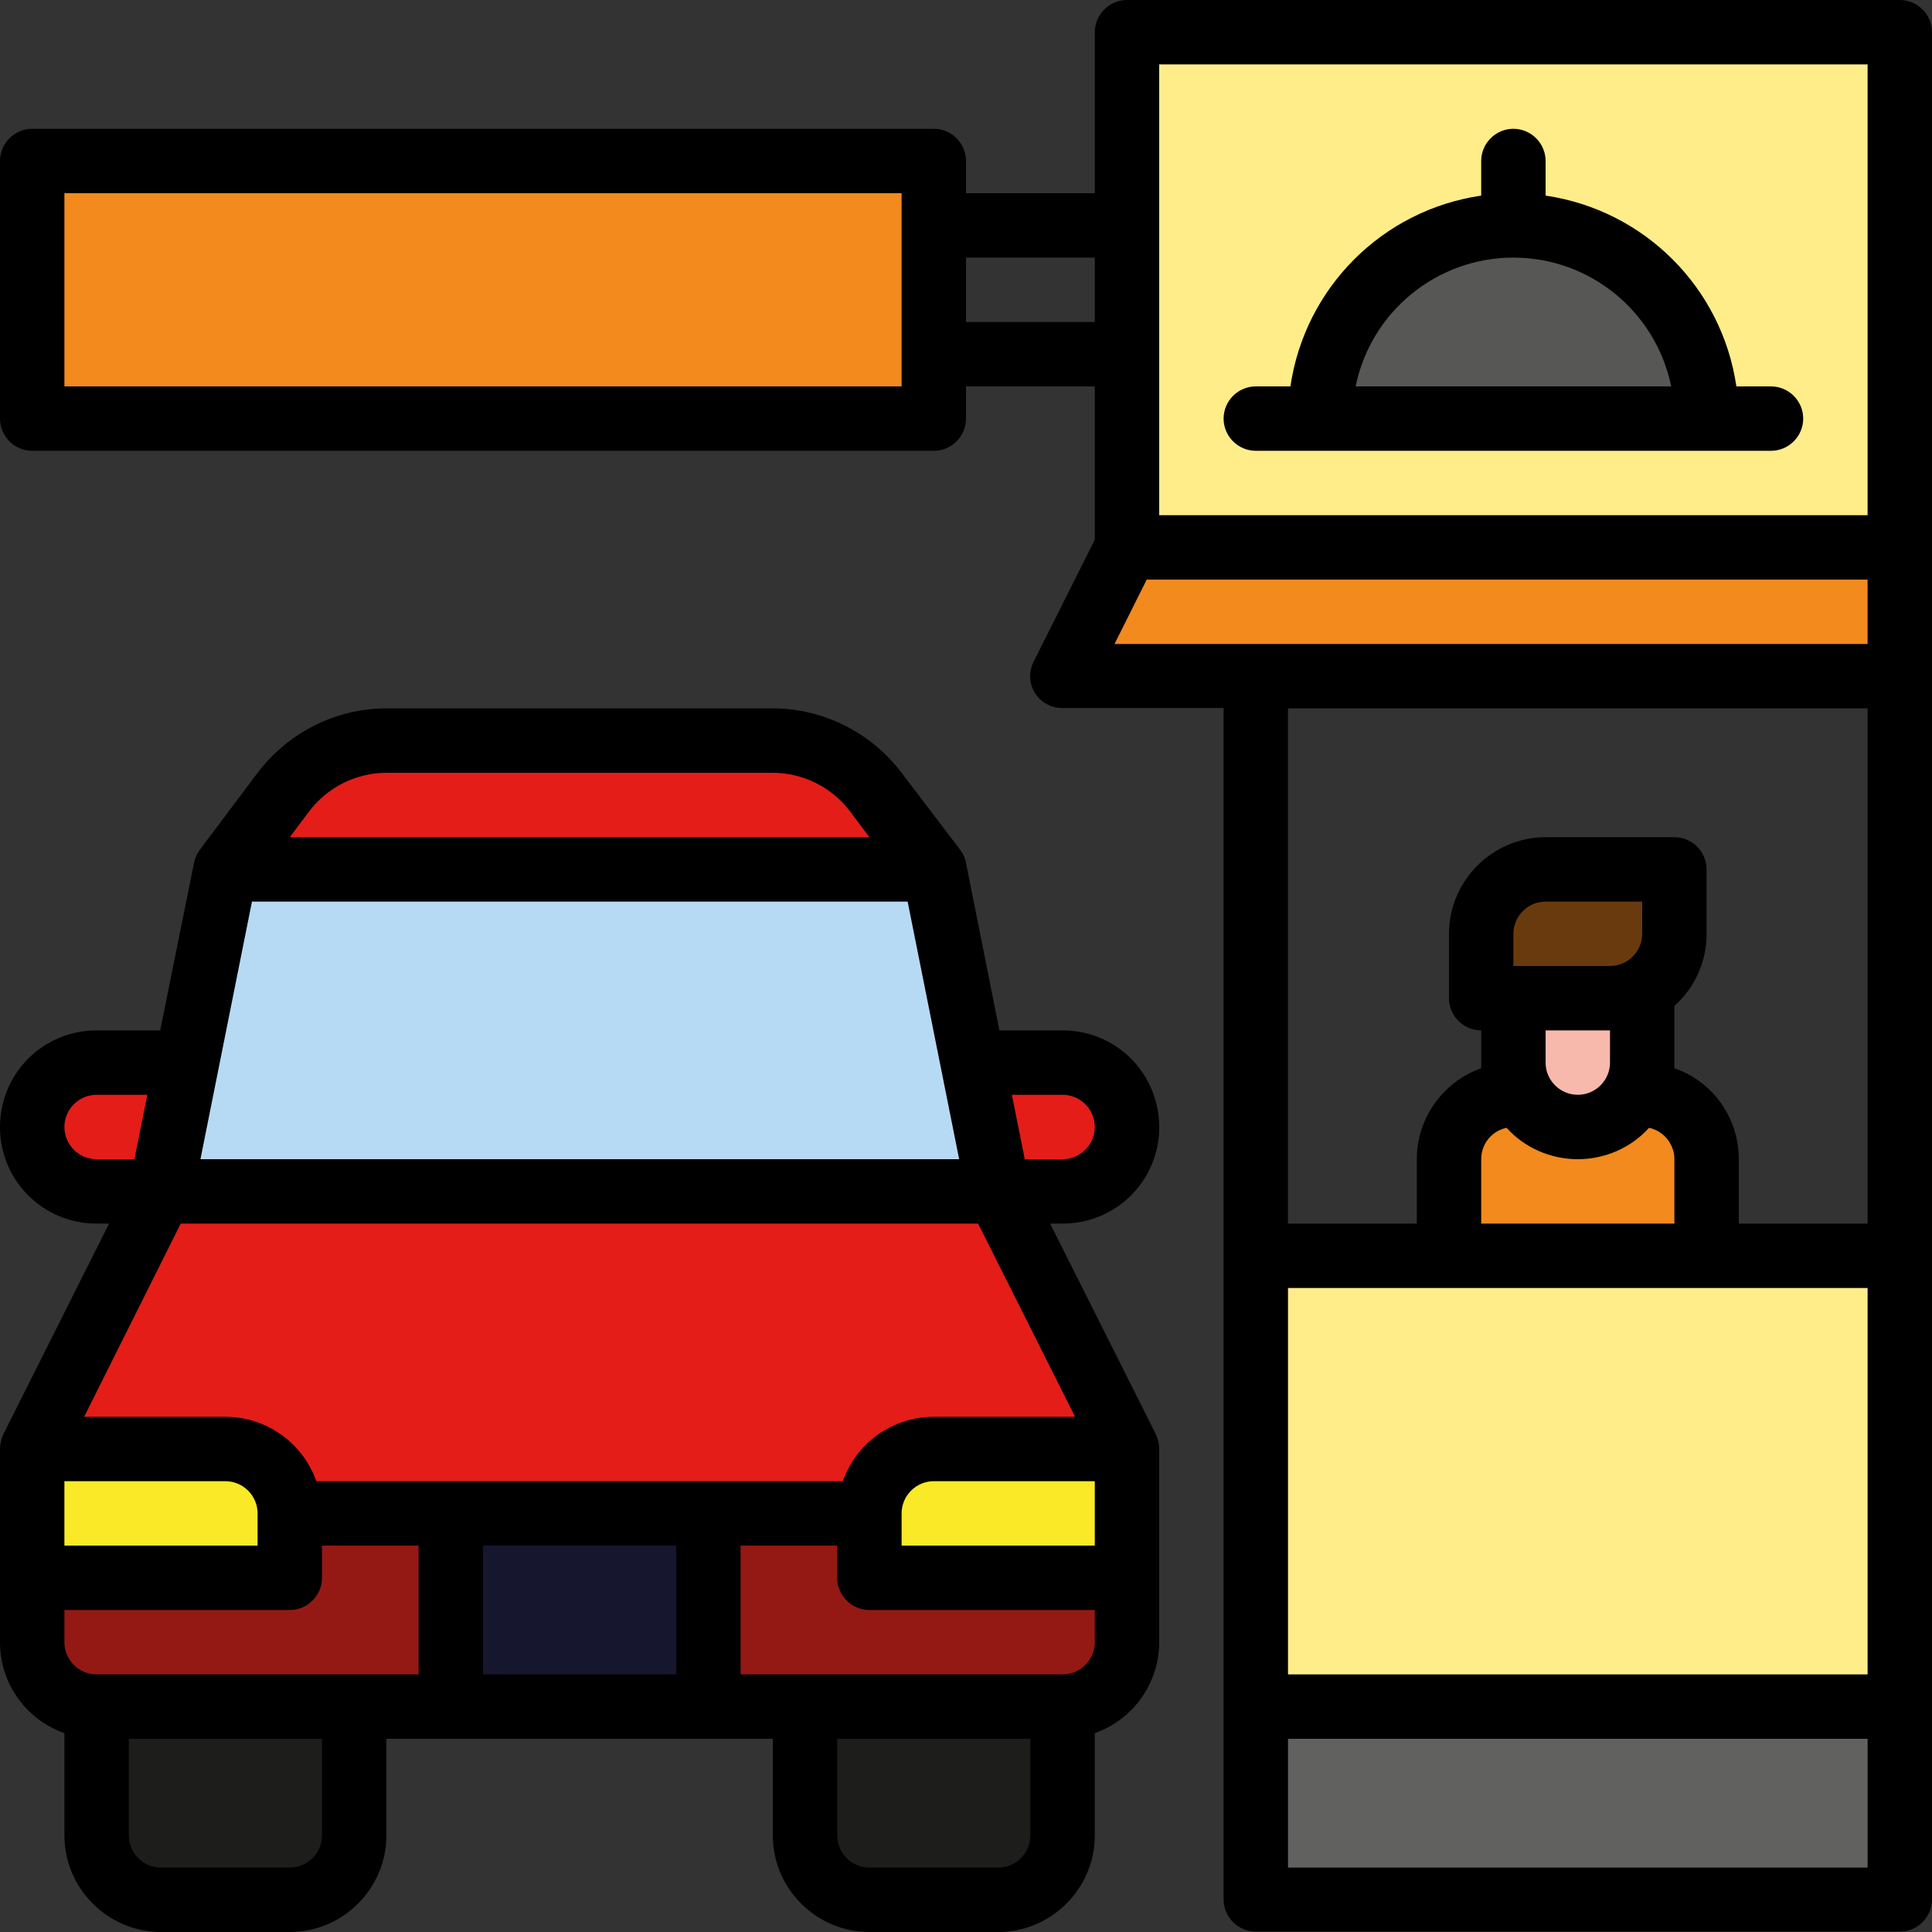 <?xml version="1.0" encoding="utf-8"?>
<!-- Generator: Adobe Illustrator 28.0.0, SVG Export Plug-In . SVG Version: 6.00 Build 0)  -->
<svg version="1.1" id="Ebene_1" xmlns="http://www.w3.org/2000/svg" xmlns:xlink="http://www.w3.org/1999/xlink" x="0px" y="0px"
	 viewBox="0 0 480 480" style="enable-background:new 0 0 480 480;" xml:space="preserve">
<rect x="0" y="0" width="480" height="480" fill="#333333" stroke="none"/>
<polygon style="fill:#F28A1E;" points="4.1,37.7 230.1,40 230.7,101.5 3.5,105 "/>
<polygon style="fill:#616160;" points="468.9,429.3 469.5,472 310.3,472.6 305.6,424.6 471.2,423.4 "/>
<polygon style="fill:#FFED8A;" points="279.8,9.6 279.8,11.9 280.4,135.4 473.6,135.4 471.8,6.1 "/>
<polygon style="fill:#FFED8A;" points="311.4,311 471.2,314 473.6,424 315.5,424 "/>
<polygon style="fill:#575756;" points="374.7,52.3 405.7,65.2 426.8,101.5 331.3,105.6 331.9,79.2 "/>
<polygon style="fill:#F9E927;" points="10.6,360.2 64.4,362.6 70.3,392.4 10,393 "/>
<polygon style="fill:#E41D19;" points="86.1,184 204.9,181.1 228.3,211 55,216.2 "/>
<polygon style="fill:#E41D19;" points="39.2,296.4 245.3,294.1 277.5,360.2 227.1,359.6 210.8,371.9 77.3,374.3 51,358.5 12.9,359 
	"/>
<polygon style="fill:#E41D19;" points="10,264.8 45.7,263 36.3,296.4 9.4,292.3 "/>
<polygon style="fill:#941914;" points="10,393 11.1,417.6 28.1,422.9 111.2,427 111.2,379.5 67.9,380.7 64.4,391.2 8.8,388.3 "/>
<polygon style="fill:#941914;" points="178,377.8 179.7,427 268.7,426.4 281.6,394.2 220.1,391.8 210.8,376 "/>
<polygon style="fill:#1D1D1B;" points="200.2,429.3 200.2,460.9 217.8,473.8 251.1,472.6 264,462.7 260.5,424.6 "/>
<polygon style="fill:#1D1D1B;" points="89.6,428.7 89.5,431 87.8,464.4 65.6,475.5 25.8,467.3 24,424 89.6,422.9 "/>
<polygon style="fill:#16162F;" points="111.2,379.5 111.2,381.9 111.2,427 176.2,427.5 175.6,377.8 "/>
<polygon style="fill:#693A0E;" points="412.7,218 412.7,237.3 400.4,249 369.4,249 369.4,221.5 "/>
<polygon style="fill:#F7B9AB;" points="375.2,249 378.2,273.6 387,281.8 406.3,273 409.2,249 "/>
<polygon style="fill:#F28A1E;" points="282.8,134.9 267,166.5 471.8,167.6 471.8,132.5 "/>
<polygon style="fill:#E41D19;" points="240.6,264.2 253.5,296.4 278.1,290 276.9,267.1 "/>
<polygon style="fill:#F28A1E;" points="366.5,271.8 357.7,292.3 361.2,308.1 427.3,311 422.7,281.8 411,271.8 397.5,278.3 
	383.4,274.2 "/>
<polygon style="fill:#B7DAF4;" points="57.4,218.6 229.5,215 245.3,294.1 43.9,296.4 "/>
<polygon style="fill:#F9E927;" points="277.5,360.2 227.1,359.6 218.4,376 220.1,391.8 271.6,391.8 "/>
<path d="M472,0H280c-4.4,0-8,3.6-8,8v40h-32v-8c0-4.4-3.6-8-8-8H8c-4.4,0-8,3.6-8,8v64c0,4.4,3.6,8,8,8h224c4.4,0,8-3.6,8-8v-8h32
	v38.1l-15.2,30.3c-2,4-0.4,8.8,3.6,10.7c1.1,0.6,2.3,0.8,3.6,0.8h40v296c0,4.4,3.6,8,8,8h160c4.4,0,8-3.6,8-8V8
	C480,3.6,476.4,0,472,0z M224,96H16V48h208V96z M272,80h-32V64h32V80z M464,464H320v-32h144V464z M464,416H320v-96h144V416z
	 M376,240v-8c0-4.4,3.6-8,8-8h24v8c0,4.4-3.6,8-8,8H376z M400,256v8c0,4.4-3.6,8-8,8s-8-3.6-8-8v-8H400z M392,288
	c6.7,0,13.2-2.8,17.7-7.8c3.7,0.8,6.3,4.1,6.3,7.8v16h-48v-16c0-3.8,2.6-7,6.3-7.8C378.8,285.2,385.3,288,392,288z M464,304h-32v-16
	c0-10.2-6.4-19.3-16-22.6c0-0.5,0-0.9,0-1.4v-14.1c5.1-4.5,8-11,8-17.9v-16c0-4.4-3.6-8-8-8h-32c-13.2,0-24,10.8-24,24v16
	c0,4.4,3.6,8,8,8v8c0,0.5,0,0.9,0,1.4c-9.6,3.4-16,12.5-16,22.6v16h-32V176h144V304z M464,160H276.9l8-16H464V160z M464,128H288V16
	h176V128z"/>
<path d="M312,112h128c4.4,0,8-3.6,8-8s-3.6-8-8-8h-8.6c-3.6-24.6-22.9-43.8-47.4-47.4V40c0-4.4-3.6-8-8-8s-8,3.6-8,8v8.6
	c-24.6,3.6-43.8,22.9-47.4,47.4H312c-4.4,0-8,3.6-8,8S307.6,112,312,112z M376,64c19,0,35.4,13.4,39.2,32h-78.4
	C340.6,77.4,357,64,376,64z"/>
<path d="M281,297c9.4-9.4,9.3-24.6,0-34c-4.5-4.5-10.6-7-16.9-7h-15.8l-8.3-41.6c-0.2-1.2-0.7-2.3-1.4-3.2L224,192
	c-7.6-10-19.4-16-32-16H96c-12.6,0-24.4,6-32,16l-14.4,19.2c-0.7,1-1.2,2.1-1.4,3.2L39.8,256H24c-13.3,0-24,10.7-24,24
	s10.7,24,24,24h3.1L0.8,356.4C0.3,357.5,0,358.8,0,360v48c0,10.2,6.4,19.2,16,22.6V456c0,13.2,10.8,24,24,24h32
	c13.2,0,24-10.8,24-24v-24h96v24c0,13.2,10.8,24,24,24h32c13.2,0,24-10.8,24-24v-25.4c9.6-3.4,16-12.5,16-22.6v-48
	c0-1.2-0.3-2.5-0.8-3.6L260.9,304h3.1C270.4,304,276.5,301.5,281,297z M76.8,201.6c4.5-6,11.7-9.6,19.2-9.6h96
	c7.5,0,14.7,3.6,19.2,9.6l4.8,6.4H72L76.8,201.6z M62.6,224h162.9l12.8,64H49.8L62.6,224z M24,288c-4.4,0-8-3.6-8-8s3.6-8,8-8h12.6
	l-3.2,16H24z M16,368h40c4.4,0,8,3.6,8,8v8H16V368z M80,456c0,4.4-3.6,8-8,8H40c-4.4,0-8-3.6-8-8v-24h48V456z M104,416H24
	c-4.4,0-8-3.6-8-8v-8h56c4.4,0,8-3.6,8-8v-8h24V416z M168,416h-48v-32h48V416z M256,456c0,4.4-3.6,8-8,8h-32c-4.4,0-8-3.6-8-8v-24
	h48V456z M272,408c0,4.4-3.6,8-8,8h-80v-32h24v8c0,4.4,3.6,8,8,8h56V408z M272,384h-48v-8c0-4.4,3.6-8,8-8h40V384z M267.1,352H232
	c-10.2,0-19.2,6.4-22.6,16H78.6c-3.4-9.6-12.5-16-22.6-16H20.9l24-48h198.1L267.1,352z M254.6,288l-3.2-16H264c4.4,0,8,3.6,8,8
	s-3.6,8-8,8H254.6z"/>
</svg>
